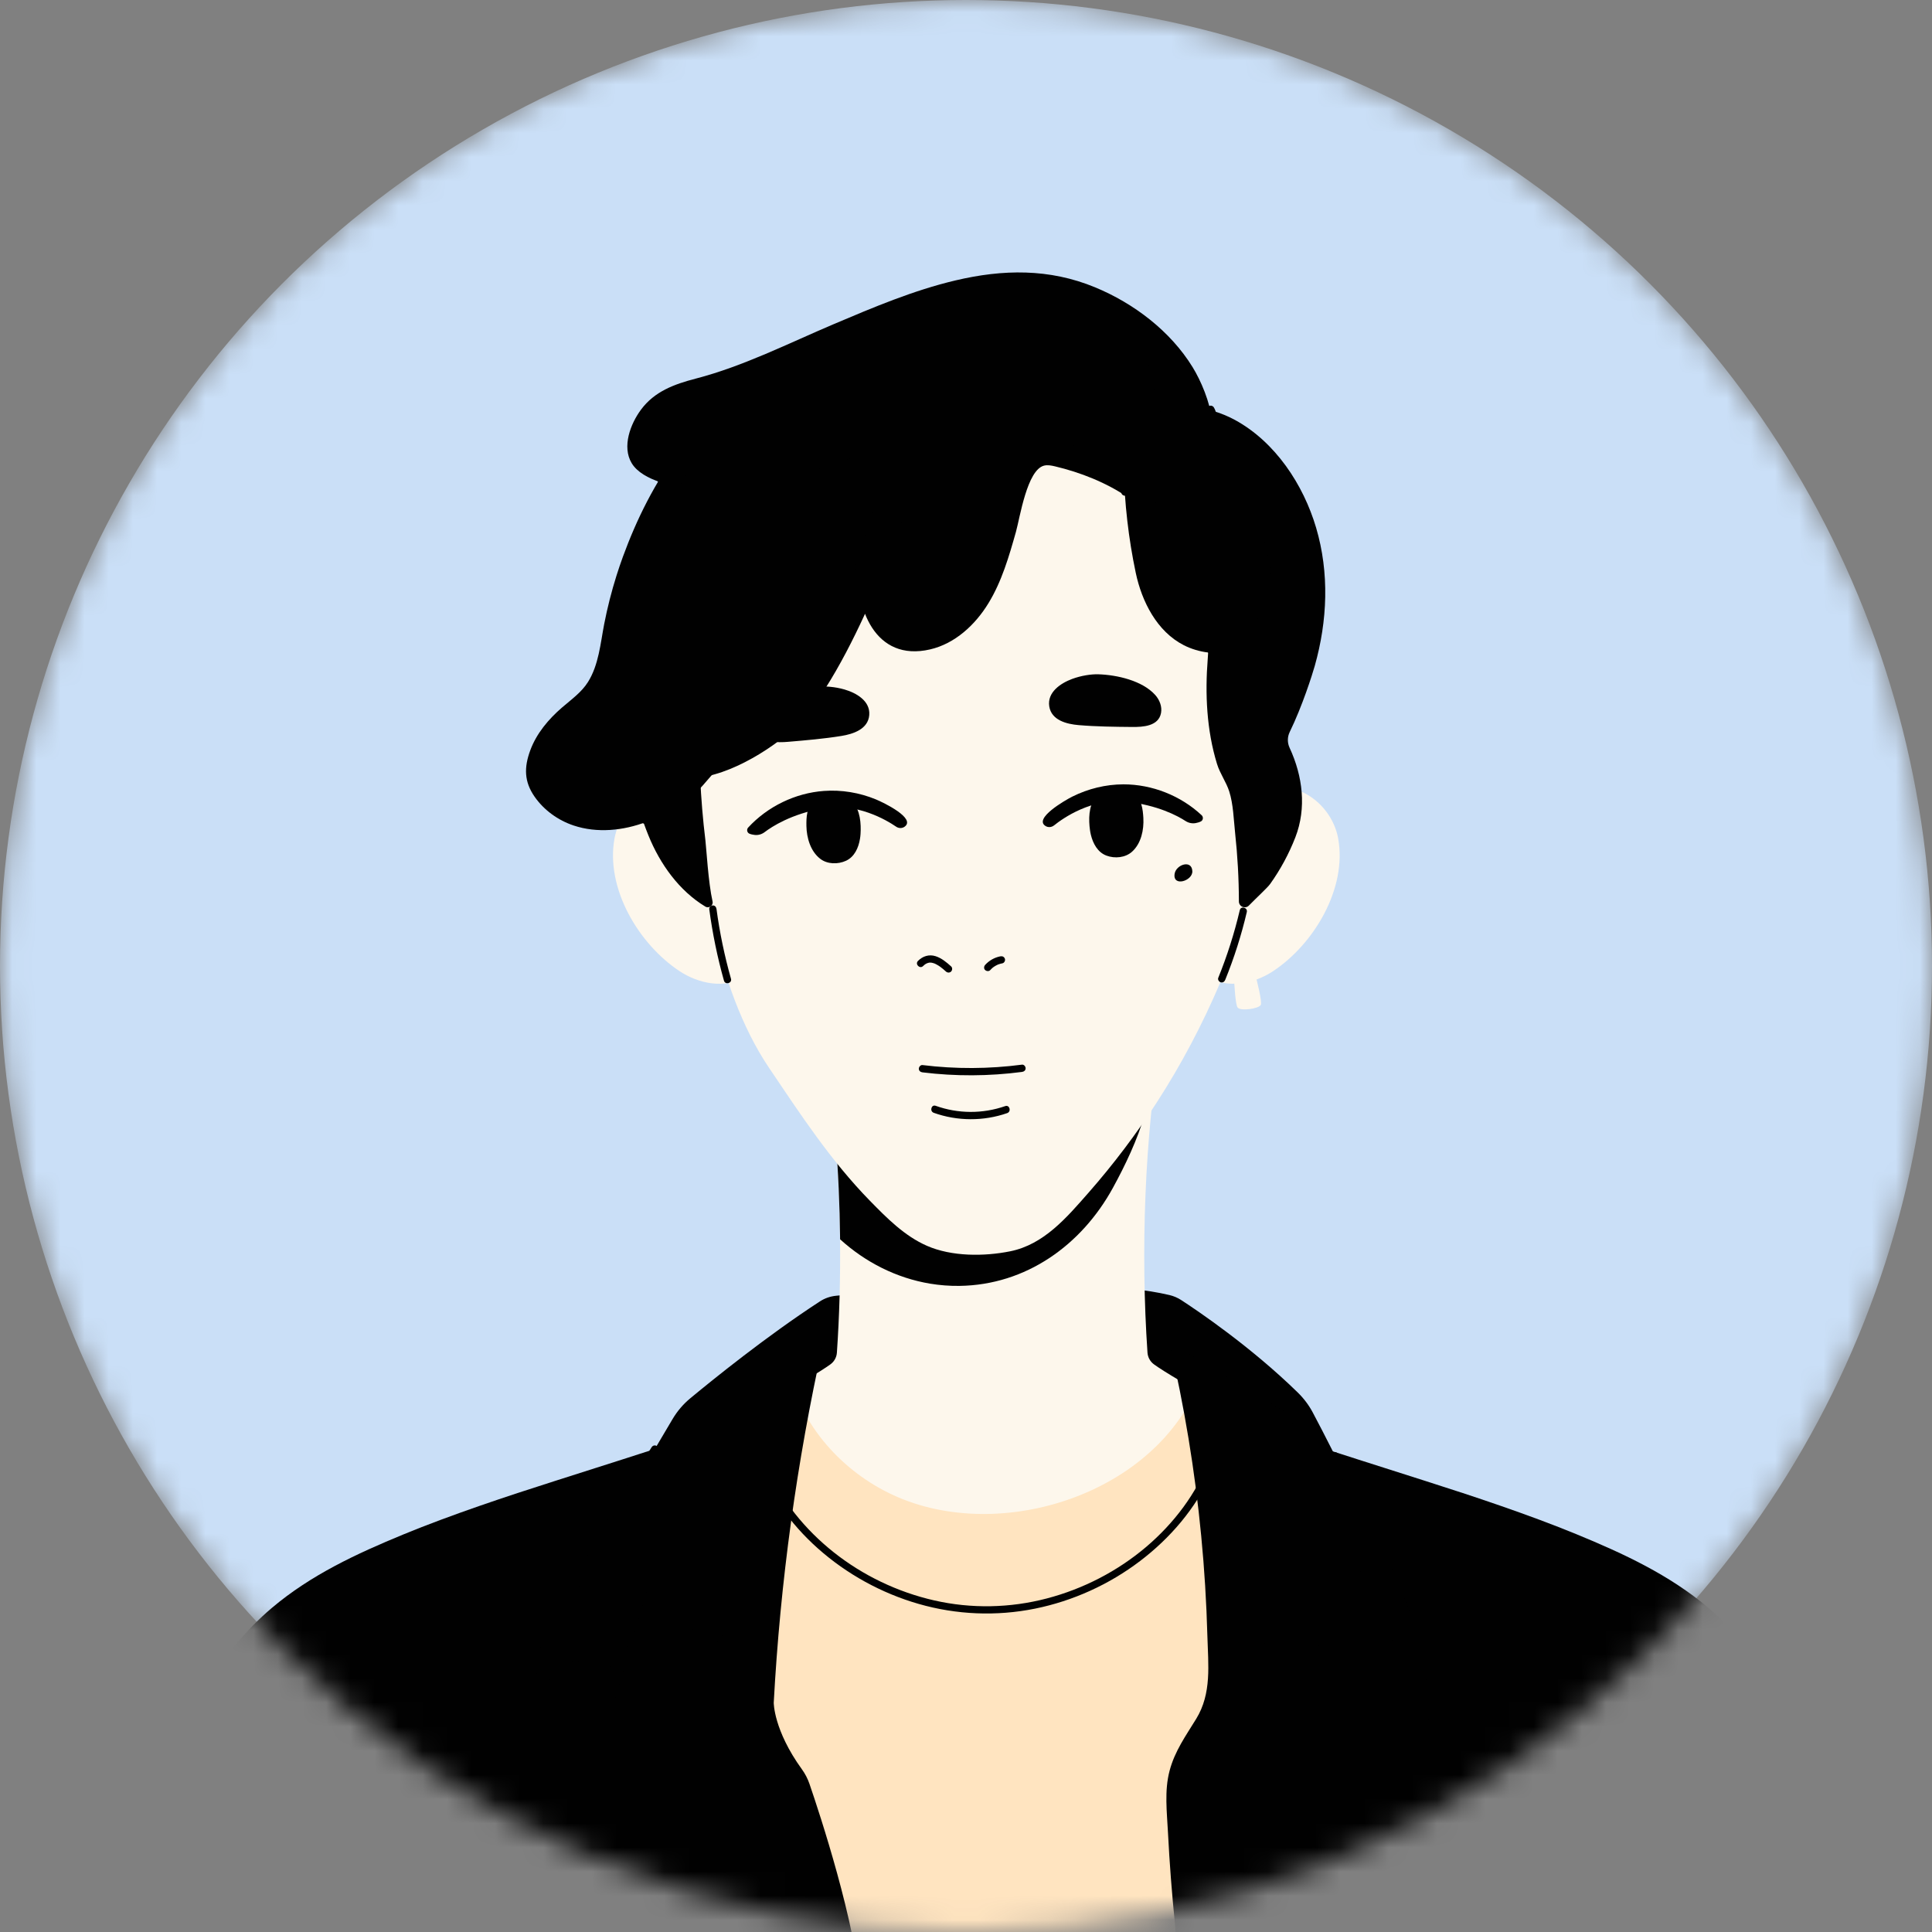 <svg width="80" height="80" viewBox="0 0 80 80" fill="none" xmlns="http://www.w3.org/2000/svg">
<rect x="0" y="0" width="80" height="80" fill="#808080" stroke="none"/>
<mask id="mask0_2492_26637" style="mask-type:alpha" maskUnits="userSpaceOnUse" x="0" y="0" width="80" height="80">
<circle cx="40" cy="40" r="40" fill="#C3DEF7"/>
</mask>
<g mask="url(#mask0_2492_26637)">
<circle cx="40" cy="40" r="40" fill="#CADFF7"/>
<path d="M31.095 78.416C30.752 79.66 30.404 80.916 29.797 82.054C28.499 84.486 26.093 86.188 23.499 87.117C20.905 88.046 18.116 88.276 15.362 88.349C11.904 88.441 8.441 88.298 5.002 87.924C3.905 87.804 2.749 87.636 1.885 86.947C0.097 85.523 1.455 83.105 2.163 81.486C3.274 78.943 4.518 76.364 5.919 73.929C7.331 71.474 9.073 68.424 11.258 66.579C12.877 65.212 14.76 64.338 16.712 63.534C18.678 62.725 20.969 61.963 22.993 61.319C26.798 60.108 30.321 58.983 34.097 57.7C34.664 57.507 35.422 57.089 35.966 57.546C37 58.414 35.965 60.749 35.692 61.738C35.177 63.607 34.662 65.475 34.147 67.343C33.13 71.034 32.112 74.725 31.095 78.416Z" fill="#010101"/>
<path d="M50.907 78.416C51.25 79.66 51.597 80.916 52.205 82.054C53.503 84.486 55.909 86.188 58.503 87.117C61.097 88.046 63.886 88.276 66.64 88.349C70.098 88.441 73.561 88.298 77 87.924C78.097 87.804 79.253 87.636 80.117 86.947C81.905 85.523 80.547 83.105 79.839 81.486C78.728 78.943 77.484 76.364 76.083 73.929C74.671 71.474 72.929 68.424 70.744 66.579C69.125 65.212 67.242 64.338 65.29 63.534C63.324 62.725 61.033 61.963 59.009 61.319C55.204 60.108 51.681 58.983 47.905 57.7C47.338 57.507 46.581 57.089 46.036 57.546C45.002 58.414 46.037 60.749 46.31 61.738C46.825 63.607 47.34 65.475 47.855 67.343C48.872 71.034 49.89 74.725 50.907 78.416Z" fill="#010101"/>
<path d="M22.203 68.627C23.733 65.708 26.889 60.375 27.854 58.753C28.046 58.43 28.291 58.143 28.58 57.903C29.506 57.135 31.754 55.316 33.953 53.887C34.152 53.757 34.38 53.679 34.616 53.655C36.427 53.471 44.57 52.718 48.428 53.626C48.599 53.667 48.76 53.735 48.908 53.831C49.591 54.275 51.785 55.754 53.74 57.663C53.986 57.904 54.196 58.181 54.358 58.486C55.188 60.052 57.984 65.458 59.039 69.226C60.284 73.674 22.203 68.627 22.203 68.627Z" fill="#010101"/>
<path d="M50.221 72.669H31.948C31.948 72.669 26.375 60.947 30.514 58.728C33.004 57.393 33.991 56.778 34.38 56.499C34.54 56.385 34.641 56.207 34.654 56.01C34.758 54.503 34.802 52.918 34.784 51.317C34.754 48.485 34.529 45.598 34.09 42.982H48.079C47.392 47.08 47.229 51.84 47.515 56.01C47.529 56.207 47.63 56.385 47.789 56.499C48.178 56.778 49.165 57.393 51.656 58.728C55.795 60.947 50.221 72.669 50.221 72.669Z" fill="#FDF7EC"/>
<path d="M47.397 46.16C47.107 47.176 46.589 48.264 46.081 49.19C44.783 51.556 42.488 53.21 39.725 53.246C39.314 53.251 38.91 53.219 38.516 53.154C37.114 52.921 35.826 52.262 34.787 51.317C34.757 48.485 34.533 45.598 34.094 42.982H47.513C47.723 44.033 47.691 45.132 47.397 46.16Z" fill="#010101"/>
<path d="M49.859 56.672C48.375 61.569 41.968 63.873 37.417 62.092C35.228 61.236 33.406 59.391 32.746 57.133L29.52 58.785L27.5 81.825L53.921 79.834L52.034 58.128L49.859 56.672Z" fill="#FFE4C0"/>
<path d="M31.267 60.325C31.788 61.791 32.712 63.09 33.871 64.121C35.065 65.182 36.5 65.971 38.035 66.413C39.602 66.865 41.257 66.934 42.855 66.611C44.428 66.293 45.933 65.609 47.21 64.637C48.454 63.691 49.502 62.469 50.153 61.041C50.232 60.868 50.305 60.692 50.373 60.514C50.402 60.438 50.341 60.349 50.268 60.329C50.184 60.305 50.112 60.358 50.083 60.434C49.545 61.847 48.604 63.083 47.456 64.058C46.27 65.063 44.851 65.794 43.348 66.188C41.822 66.588 40.219 66.62 38.681 66.269C37.172 65.925 35.736 65.239 34.522 64.276C33.341 63.338 32.362 62.138 31.756 60.751C31.684 60.585 31.618 60.416 31.558 60.245C31.493 60.064 31.202 60.142 31.267 60.325Z" fill="#010101"/>
<path d="M26.865 32.827C26.137 33.192 25.593 33.911 25.446 34.715C25.067 36.784 26.444 39.09 28.137 40.212C28.928 40.736 30.028 40.964 30.881 40.437C31.564 40.015 31.763 39.076 31.866 38.329C32.003 37.333 31.443 36.027 31.03 35.132C30.309 33.567 28.844 31.945 26.972 32.776C26.936 32.792 26.9 32.809 26.865 32.827Z" fill="#FDF7EC"/>
<path d="M53.991 32.827C54.719 33.192 55.263 33.911 55.41 34.715C55.788 36.784 54.412 39.09 52.719 40.212C51.928 40.736 50.828 40.964 49.975 40.437C49.292 40.015 49.093 39.076 48.99 38.329C48.853 37.333 49.413 36.027 49.825 35.132C50.547 33.567 52.012 31.945 53.884 32.776C53.92 32.792 53.956 32.809 53.991 32.827Z" fill="#FDF7EC"/>
<path d="M51.687 40.064C51.577 40.075 51.437 40.096 51.302 40.133C51.174 40.169 51.088 40.289 51.094 40.421C51.111 40.804 51.157 41.598 51.246 41.718C51.363 41.878 52.12 41.772 52.205 41.612C52.27 41.489 52.056 40.64 51.952 40.248C51.921 40.13 51.809 40.051 51.687 40.064Z" fill="#FDF7EC"/>
<path d="M29.563 38.426C29.965 40.402 30.716 42.543 31.844 44.217C33.132 46.127 34.407 48.073 36.025 49.725C36.725 50.44 37.454 51.18 38.384 51.587C39.407 52.035 40.752 52.031 41.832 51.813C43.23 51.531 44.176 50.408 45.072 49.389C46.108 48.209 47.056 46.953 47.909 45.634C48.917 44.074 49.785 42.426 50.514 40.718C51.558 38.274 51.788 35.56 52.042 32.928C52.301 30.23 52.816 27.765 52.479 25.02C52.298 23.544 52.01 22.063 51.381 20.716C49.65 17.006 45.398 14.686 41.362 14.996C40.156 15.089 38.977 15.396 37.819 15.745C36.668 16.092 35.525 16.483 34.448 17.017C31.744 18.359 29.451 20.715 28.653 23.627C28.244 25.117 28.234 26.687 28.311 28.23C28.48 31.619 28.887 35.1 29.563 38.426Z" fill="#FDF7EC"/>
<path d="M31.032 34.521C30.933 34.48 30.906 34.347 30.979 34.268C31.785 33.394 32.929 32.838 34.115 32.751C34.845 32.697 35.586 32.821 36.263 33.099C36.585 33.231 37.945 33.888 37.455 34.234C37.351 34.307 37.211 34.303 37.107 34.231C36.705 33.956 35.465 33.217 34.06 33.474C32.763 33.71 31.972 34.221 31.663 34.456C31.545 34.546 31.398 34.589 31.25 34.573C31.177 34.564 31.099 34.549 31.032 34.521Z" fill="#010101"/>
<path d="M35.61 34.733C35.621 34.665 35.629 34.597 35.633 34.531C35.66 34.123 35.622 33.529 35.308 33.229C34.929 32.866 34.119 32.916 33.71 33.19C33.401 33.396 33.385 33.85 33.392 34.202C33.401 34.691 33.559 35.245 33.96 35.558C34.258 35.791 34.697 35.796 35.032 35.642C35.382 35.48 35.55 35.104 35.61 34.733Z" fill="#010101"/>
<path d="M34.972 28.551C35.454 28.691 36.04 29.022 35.994 29.608C35.948 30.192 35.331 30.395 34.841 30.474C34.11 30.592 33.372 30.654 32.634 30.717C32.191 30.754 31.542 30.77 31.399 30.228C31.329 29.966 31.419 29.68 31.584 29.466C32.076 28.83 33.105 28.519 33.87 28.437C34.157 28.406 34.579 28.436 34.972 28.551Z" fill="#010101"/>
<path d="M49.725 34.014C49.821 33.966 49.837 33.832 49.759 33.758C48.89 32.946 47.707 32.477 46.518 32.478C45.786 32.479 45.057 32.659 44.402 32.986C44.091 33.142 42.784 33.898 43.298 34.206C43.407 34.272 43.546 34.257 43.645 34.178C44.025 33.874 45.206 33.044 46.627 33.195C47.938 33.334 48.765 33.785 49.09 33.996C49.215 34.077 49.365 34.109 49.511 34.082C49.584 34.068 49.66 34.047 49.725 34.014Z" fill="#010101"/>
<path d="M45.17 34.565C45.154 34.498 45.142 34.431 45.133 34.366C45.076 33.961 45.069 33.365 45.36 33.043C45.712 32.653 46.523 32.643 46.951 32.885C47.274 33.068 47.324 33.52 47.344 33.87C47.371 34.359 47.255 34.923 46.878 35.265C46.598 35.519 46.161 35.558 45.816 35.429C45.454 35.294 45.258 34.931 45.17 34.565Z" fill="#010101"/>
<path d="M44.388 28.116C43.917 28.292 43.358 28.666 43.447 29.247C43.536 29.826 44.167 29.982 44.661 30.025C45.399 30.088 46.14 30.095 46.88 30.102C47.325 30.106 47.974 30.074 48.076 29.522C48.125 29.256 48.015 28.977 47.834 28.776C47.296 28.179 46.247 27.945 45.478 27.921C45.189 27.912 44.77 27.973 44.388 28.116Z" fill="#010101"/>
<path d="M38.226 40C38.3 39.926 38.366 39.885 38.46 39.864C38.474 39.86 38.449 39.863 38.475 39.861C38.485 39.86 38.495 39.86 38.506 39.859C38.516 39.859 38.527 39.859 38.537 39.86C38.536 39.86 38.577 39.863 38.564 39.861C38.59 39.864 38.654 39.881 38.692 39.895C38.717 39.904 38.709 39.901 38.733 39.913C38.756 39.924 38.779 39.936 38.801 39.949C38.848 39.974 38.892 40.004 38.935 40.034C39.014 40.091 39.094 40.16 39.17 40.229C39.23 40.283 39.323 40.288 39.383 40.229C39.438 40.173 39.444 40.07 39.383 40.016C39.194 39.845 38.988 39.673 38.741 39.594C38.472 39.508 38.209 39.591 38.013 39.788C37.876 39.925 38.089 40.138 38.226 40Z" fill="#010101"/>
<path d="M41.006 40.167C41.041 40.128 41.079 40.092 41.12 40.058C41.138 40.044 41.126 40.056 41.115 40.062C41.12 40.059 41.125 40.055 41.13 40.052C41.141 40.044 41.152 40.036 41.163 40.028C41.185 40.013 41.209 39.999 41.232 39.986C41.255 39.973 41.278 39.961 41.301 39.951C41.308 39.948 41.315 39.945 41.322 39.941C41.339 39.933 41.293 39.953 41.311 39.946C41.323 39.941 41.336 39.936 41.349 39.931C41.4 39.913 41.453 39.899 41.506 39.889C41.584 39.875 41.635 39.777 41.611 39.704C41.584 39.621 41.509 39.584 41.426 39.599C41.185 39.644 40.957 39.773 40.793 39.955C40.74 40.013 40.731 40.111 40.793 40.167C40.85 40.22 40.949 40.23 41.006 40.167Z" fill="#010101"/>
<path d="M48.641 36.17C48.538 36.739 49.392 36.481 49.372 36.072C49.349 35.584 48.708 35.8 48.641 36.17Z" fill="#010101"/>
<path d="M38.197 44.404C39.566 44.572 40.952 44.566 42.319 44.386C42.399 44.375 42.469 44.324 42.469 44.235C42.469 44.162 42.4 44.074 42.319 44.085C40.952 44.265 39.566 44.271 38.197 44.102C38.117 44.093 38.047 44.179 38.047 44.253C38.047 44.343 38.116 44.393 38.197 44.404Z" fill="#010101"/>
<path d="M38.665 46.079C39.639 46.428 40.728 46.432 41.705 46.092C41.886 46.028 41.808 45.738 41.625 45.801C40.693 46.126 39.674 46.122 38.745 45.789C38.563 45.724 38.484 46.014 38.665 46.079Z" fill="#010101"/>
<path d="M25.529 23.831C25.321 24.491 25.15 25.163 25.018 25.842C24.863 26.645 24.793 27.526 24.349 28.238C24.081 28.667 23.654 28.967 23.271 29.298C22.71 29.782 22.217 30.369 21.959 31.065C21.696 31.775 21.701 32.366 22.138 32.992C22.527 33.549 23.11 33.968 23.752 34.182C24.728 34.508 25.813 34.397 26.775 34.029C27.393 33.793 27.968 33.455 28.504 33.069C28.981 32.726 29.234 32.354 29.613 31.935C30.488 30.966 31.229 29.967 31.77 28.77C32.717 26.672 33.069 24.353 33.192 22.055C33.237 21.212 33.251 20.355 33.032 19.54C32.813 18.726 32.33 17.949 31.59 17.546C30.361 16.878 28.899 17.632 28.115 18.661C27.117 19.97 26.356 21.513 25.793 23.054C25.699 23.311 25.611 23.57 25.529 23.831Z" fill="#010101"/>
<path d="M54.498 21.854C53.969 20.064 52.806 18.3 51.14 17.391C50.086 16.816 48.503 16.536 47.439 17.238C47.353 17.295 47.277 17.355 47.206 17.416C46.531 17.72 46.507 18.515 46.528 19.372C46.564 20.835 46.727 22.292 47.03 23.724C47.28 24.904 47.902 26.146 49.018 26.716C49.322 26.871 49.674 26.978 50.027 27.019C50.02 27.127 50.015 27.216 50.01 27.279C49.895 28.733 49.963 30.231 50.394 31.633C50.517 32.035 50.775 32.379 50.901 32.774C51.069 33.301 51.084 33.939 51.143 34.487C51.245 35.43 51.298 36.377 51.3 37.325C51.3 37.543 51.564 37.651 51.716 37.495C52.053 37.15 52.484 36.757 52.595 36.602C53.022 36.004 53.373 35.353 53.639 34.669C54.106 33.462 53.945 32.14 53.4 30.966C53.303 30.757 53.303 30.518 53.404 30.311C53.928 29.237 54.342 27.924 54.441 27.575C54.968 25.708 55.051 23.726 54.498 21.854Z" fill="#010101"/>
<path d="M48.004 17.612C47.264 16.518 45.558 14.946 44.167 14.809C42.281 14.624 40.19 15.445 38.748 16.622C36.775 18.231 35.763 20.785 35.544 23.268C35.376 25.17 36.232 27.421 38.516 26.89C39.544 26.651 40.384 25.875 40.933 24.972C41.483 24.07 41.781 23.04 42.068 22.023C42.232 21.438 42.529 19.45 43.235 19.28C43.382 19.244 43.535 19.276 43.683 19.31C44.739 19.56 45.808 19.983 46.709 20.596C47.142 20.889 47.304 21.128 47.826 20.833C48.237 20.6 48.524 20.128 48.596 19.668C48.709 18.946 48.413 18.217 48.004 17.612Z" fill="#010101"/>
<path d="M37.401 18.237C37.026 17.753 36.336 17.66 35.726 17.697C34.294 17.785 31.225 17.152 30.05 17.975C28.194 19.275 28.457 22.392 27.694 24.525C27.481 25.12 27.341 25.73 27.227 26.346C25.439 28.652 25.807 32.02 26.849 34.591C27.329 35.778 28.122 36.885 29.207 37.54C29.357 37.63 29.544 37.496 29.505 37.326C29.329 36.552 29.246 35.094 29.21 34.803C29.104 33.935 29.032 33.063 28.992 32.189C30.576 31.982 32.504 30.645 33.249 29.776C34.511 28.306 35.69 25.797 36.416 24.048C37.147 22.292 37.459 21.684 37.662 19.71C37.714 19.201 37.714 18.641 37.401 18.237Z" fill="#010101"/>
<path d="M49.145 18.821C50.928 18.789 50.064 16.308 49.382 15.201C48.458 13.701 46.943 12.558 45.347 11.898C43.448 11.111 41.524 11.148 39.562 11.612C37.824 12.023 36.169 12.724 34.525 13.421C32.647 14.218 30.782 15.165 28.807 15.678C27.916 15.91 27.1 16.208 26.54 16.966C26.108 17.55 25.745 18.494 26.157 19.179C26.605 19.923 28.009 20.183 28.794 20.244C31.078 20.422 33.313 19.63 35.481 18.889C36.889 18.408 38.32 17.943 39.803 17.767C41.363 17.582 42.635 17.97 44.126 18.362C44.921 18.571 45.73 18.781 46.556 18.806C47.292 18.827 47.922 18.652 48.667 18.78C48.844 18.81 49.003 18.823 49.145 18.821Z" fill="#010101"/>
<path d="M48.406 17.718C48.407 16.694 48.041 15.691 47.399 14.895C47.217 14.669 47.012 14.463 46.787 14.279C46.639 14.157 46.425 14.369 46.574 14.492C47.532 15.277 48.107 16.478 48.105 17.718C48.105 17.912 48.406 17.912 48.406 17.718Z" fill="#010101"/>
<path d="M27.361 20.001C28.483 20.115 29.634 19.851 30.596 19.263C30.761 19.163 30.61 18.902 30.444 19.003C29.522 19.566 28.435 19.809 27.361 19.7C27.28 19.692 27.211 19.775 27.211 19.851C27.211 19.939 27.28 19.993 27.361 20.001Z" fill="#010101"/>
<path d="M35.983 25.233C35.568 23.938 35.625 22.522 36.138 21.263C36.168 21.188 36.104 21.098 36.032 21.078C35.946 21.054 35.878 21.107 35.847 21.183C35.317 22.487 35.264 23.973 35.693 25.313C35.752 25.496 36.043 25.418 35.983 25.233Z" fill="#010101"/>
<path d="M50.005 17.024C50.02 17.049 50.033 17.075 50.045 17.102C50.04 17.09 50.035 17.078 50.029 17.066C50.052 17.121 50.068 17.177 50.076 17.235C50.074 17.222 50.073 17.209 50.071 17.195C50.078 17.254 50.079 17.312 50.071 17.371C50.073 17.358 50.075 17.344 50.077 17.331C50.075 17.347 50.072 17.363 50.069 17.378C50.06 17.418 50.063 17.458 50.084 17.494C50.102 17.526 50.138 17.555 50.174 17.564C50.249 17.581 50.342 17.541 50.359 17.459C50.4 17.258 50.369 17.049 50.264 16.872C50.224 16.804 50.127 16.773 50.059 16.818C49.99 16.862 49.962 16.951 50.005 17.024Z" fill="#010101"/>
<path d="M43.032 19.206C43.386 18.603 43.861 17.824 44.664 17.856C45.377 17.884 45.893 18.52 46.126 19.138C46.281 19.55 46.359 19.985 46.436 20.417C46.45 20.497 46.548 20.542 46.621 20.522C46.705 20.498 46.74 20.417 46.726 20.337C46.582 19.528 46.411 18.642 45.782 18.058C45.503 17.798 45.156 17.611 44.775 17.564C44.371 17.515 43.98 17.661 43.664 17.907C43.275 18.208 43.018 18.636 42.772 19.054C42.673 19.221 42.933 19.373 43.032 19.206Z" fill="#010101"/>
<path d="M50.166 27.11C50.986 27.211 51.781 26.714 52.202 26.031C52.675 25.262 52.72 24.318 52.584 23.448C52.497 22.893 52.338 22.354 52.178 21.817C52.123 21.631 51.833 21.71 51.889 21.897C52.142 22.754 52.405 23.636 52.344 24.541C52.293 25.303 51.987 26.082 51.33 26.516C50.984 26.745 50.58 26.86 50.166 26.809C50.085 26.799 50.016 26.885 50.016 26.959C50.016 27.049 50.085 27.1 50.166 27.11Z" fill="#010101"/>
<path d="M26.754 34.08C27.208 33.802 27.63 33.472 28.006 33.096C28.322 32.782 28.587 32.405 29.019 32.243C29.095 32.214 29.147 32.141 29.124 32.058C29.104 31.985 29.015 31.924 28.939 31.953C28.715 32.036 28.517 32.156 28.34 32.316C28.17 32.47 28.023 32.648 27.863 32.813C27.486 33.201 27.063 33.538 26.602 33.82C26.438 33.92 26.588 34.181 26.754 34.08Z" fill="#010101"/>
<path d="M30.268 40.528C30.002 39.582 29.799 38.617 29.669 37.643C29.658 37.562 29.608 37.492 29.518 37.492C29.446 37.492 29.357 37.562 29.368 37.643C29.502 38.645 29.704 39.635 29.978 40.608C30.031 40.794 30.321 40.715 30.268 40.528Z" fill="#010101"/>
<path d="M50.735 40.571C51.104 39.661 51.403 38.724 51.627 37.768C51.672 37.579 51.382 37.499 51.337 37.688C51.112 38.644 50.814 39.581 50.445 40.491C50.415 40.567 50.479 40.657 50.55 40.676C50.636 40.7 50.705 40.647 50.735 40.571Z" fill="#010101"/>
<path d="M34.076 55.654C32.992 60.537 32.309 65.51 32.039 70.504C32.039 70.504 32.029 71.636 33.206 73.264C33.34 73.449 33.445 73.652 33.519 73.868C33.955 75.139 35.429 79.605 35.647 82.508C35.904 85.921 21.977 82.223 21.977 82.223L28.989 58.387L34.076 55.654Z" fill="#010101"/>
<path d="M61.837 77.012C58.962 80.32 54.783 82.461 50.42 82.861C50.083 82.892 49.728 82.91 49.422 82.766C48.6 82.379 48.728 80.401 48.651 79.648C48.524 78.399 48.428 77.148 48.364 75.895C48.32 75.028 48.209 74.154 48.431 73.319C48.648 72.502 49.096 71.885 49.531 71.175C50.182 70.114 50.027 68.934 49.995 67.737C49.957 66.357 49.873 64.978 49.74 63.603C49.481 60.9 49.038 58.214 48.417 55.57L53.322 58.53L61.837 77.012Z" fill="#010101"/>
<path d="M12.682 69.32C12.9 70.881 13.222 72.427 13.646 73.945C14.07 75.459 14.594 76.943 15.213 78.388C15.562 79.204 15.943 80.007 16.353 80.795C16.442 80.967 16.702 80.815 16.612 80.643C15.891 79.257 15.262 77.823 14.732 76.353C14.201 74.881 13.768 73.375 13.436 71.846C13.249 70.984 13.094 70.114 12.972 69.24C12.961 69.16 12.858 69.116 12.787 69.135C12.7 69.159 12.671 69.24 12.682 69.32Z" fill="#010101"/>
<path d="M68.11 68.118C67.819 69.717 67.43 71.298 66.944 72.848C66.463 74.387 65.887 75.895 65.22 77.362C64.841 78.196 64.432 79.015 63.996 79.82C63.904 79.991 64.163 80.143 64.256 79.972C65.033 78.537 65.721 77.054 66.317 75.534C66.912 74.016 67.412 72.461 67.815 70.881C68.042 69.994 68.236 69.099 68.4 68.199C68.435 68.009 68.145 67.928 68.11 68.118Z" fill="#010101"/>
<path d="M22.086 70.297C21.999 70.297 21.912 70.269 21.838 70.212C21.691 70.099 21.64 69.907 21.711 69.735C23.562 65.251 26.953 59.973 26.987 59.92C27.032 59.851 27.125 59.831 27.195 59.876C27.265 59.921 27.285 60.014 27.239 60.084C27.206 60.136 23.83 65.391 21.989 69.85C21.962 69.917 22.003 69.959 22.022 69.973C22.037 69.985 22.09 70.019 22.15 69.974C23.946 68.61 28.465 65.767 31.623 68.809C31.683 68.867 31.684 68.962 31.627 69.022C31.569 69.082 31.474 69.084 31.414 69.026C28.423 66.145 24.066 68.897 22.332 70.213C22.258 70.269 22.172 70.297 22.086 70.297Z" fill="#010101"/>
<path d="M58.715 69.557C58.633 69.557 58.551 69.535 58.477 69.492C57.033 68.648 53.383 66.944 50.688 69.338C50.626 69.394 50.531 69.388 50.475 69.326C50.42 69.264 50.426 69.168 50.488 69.113C53.33 66.589 57.128 68.355 58.629 69.232C58.722 69.286 58.799 69.235 58.82 69.218C58.842 69.201 58.909 69.138 58.877 69.036C57.837 65.629 55.174 60.406 55.147 60.354C55.109 60.28 55.138 60.189 55.212 60.151C55.286 60.113 55.377 60.143 55.415 60.217C55.442 60.269 58.117 65.516 59.165 68.948C59.222 69.134 59.16 69.333 59.007 69.454C58.922 69.522 58.819 69.557 58.715 69.557Z" fill="#010101"/>
</g>
</svg>
